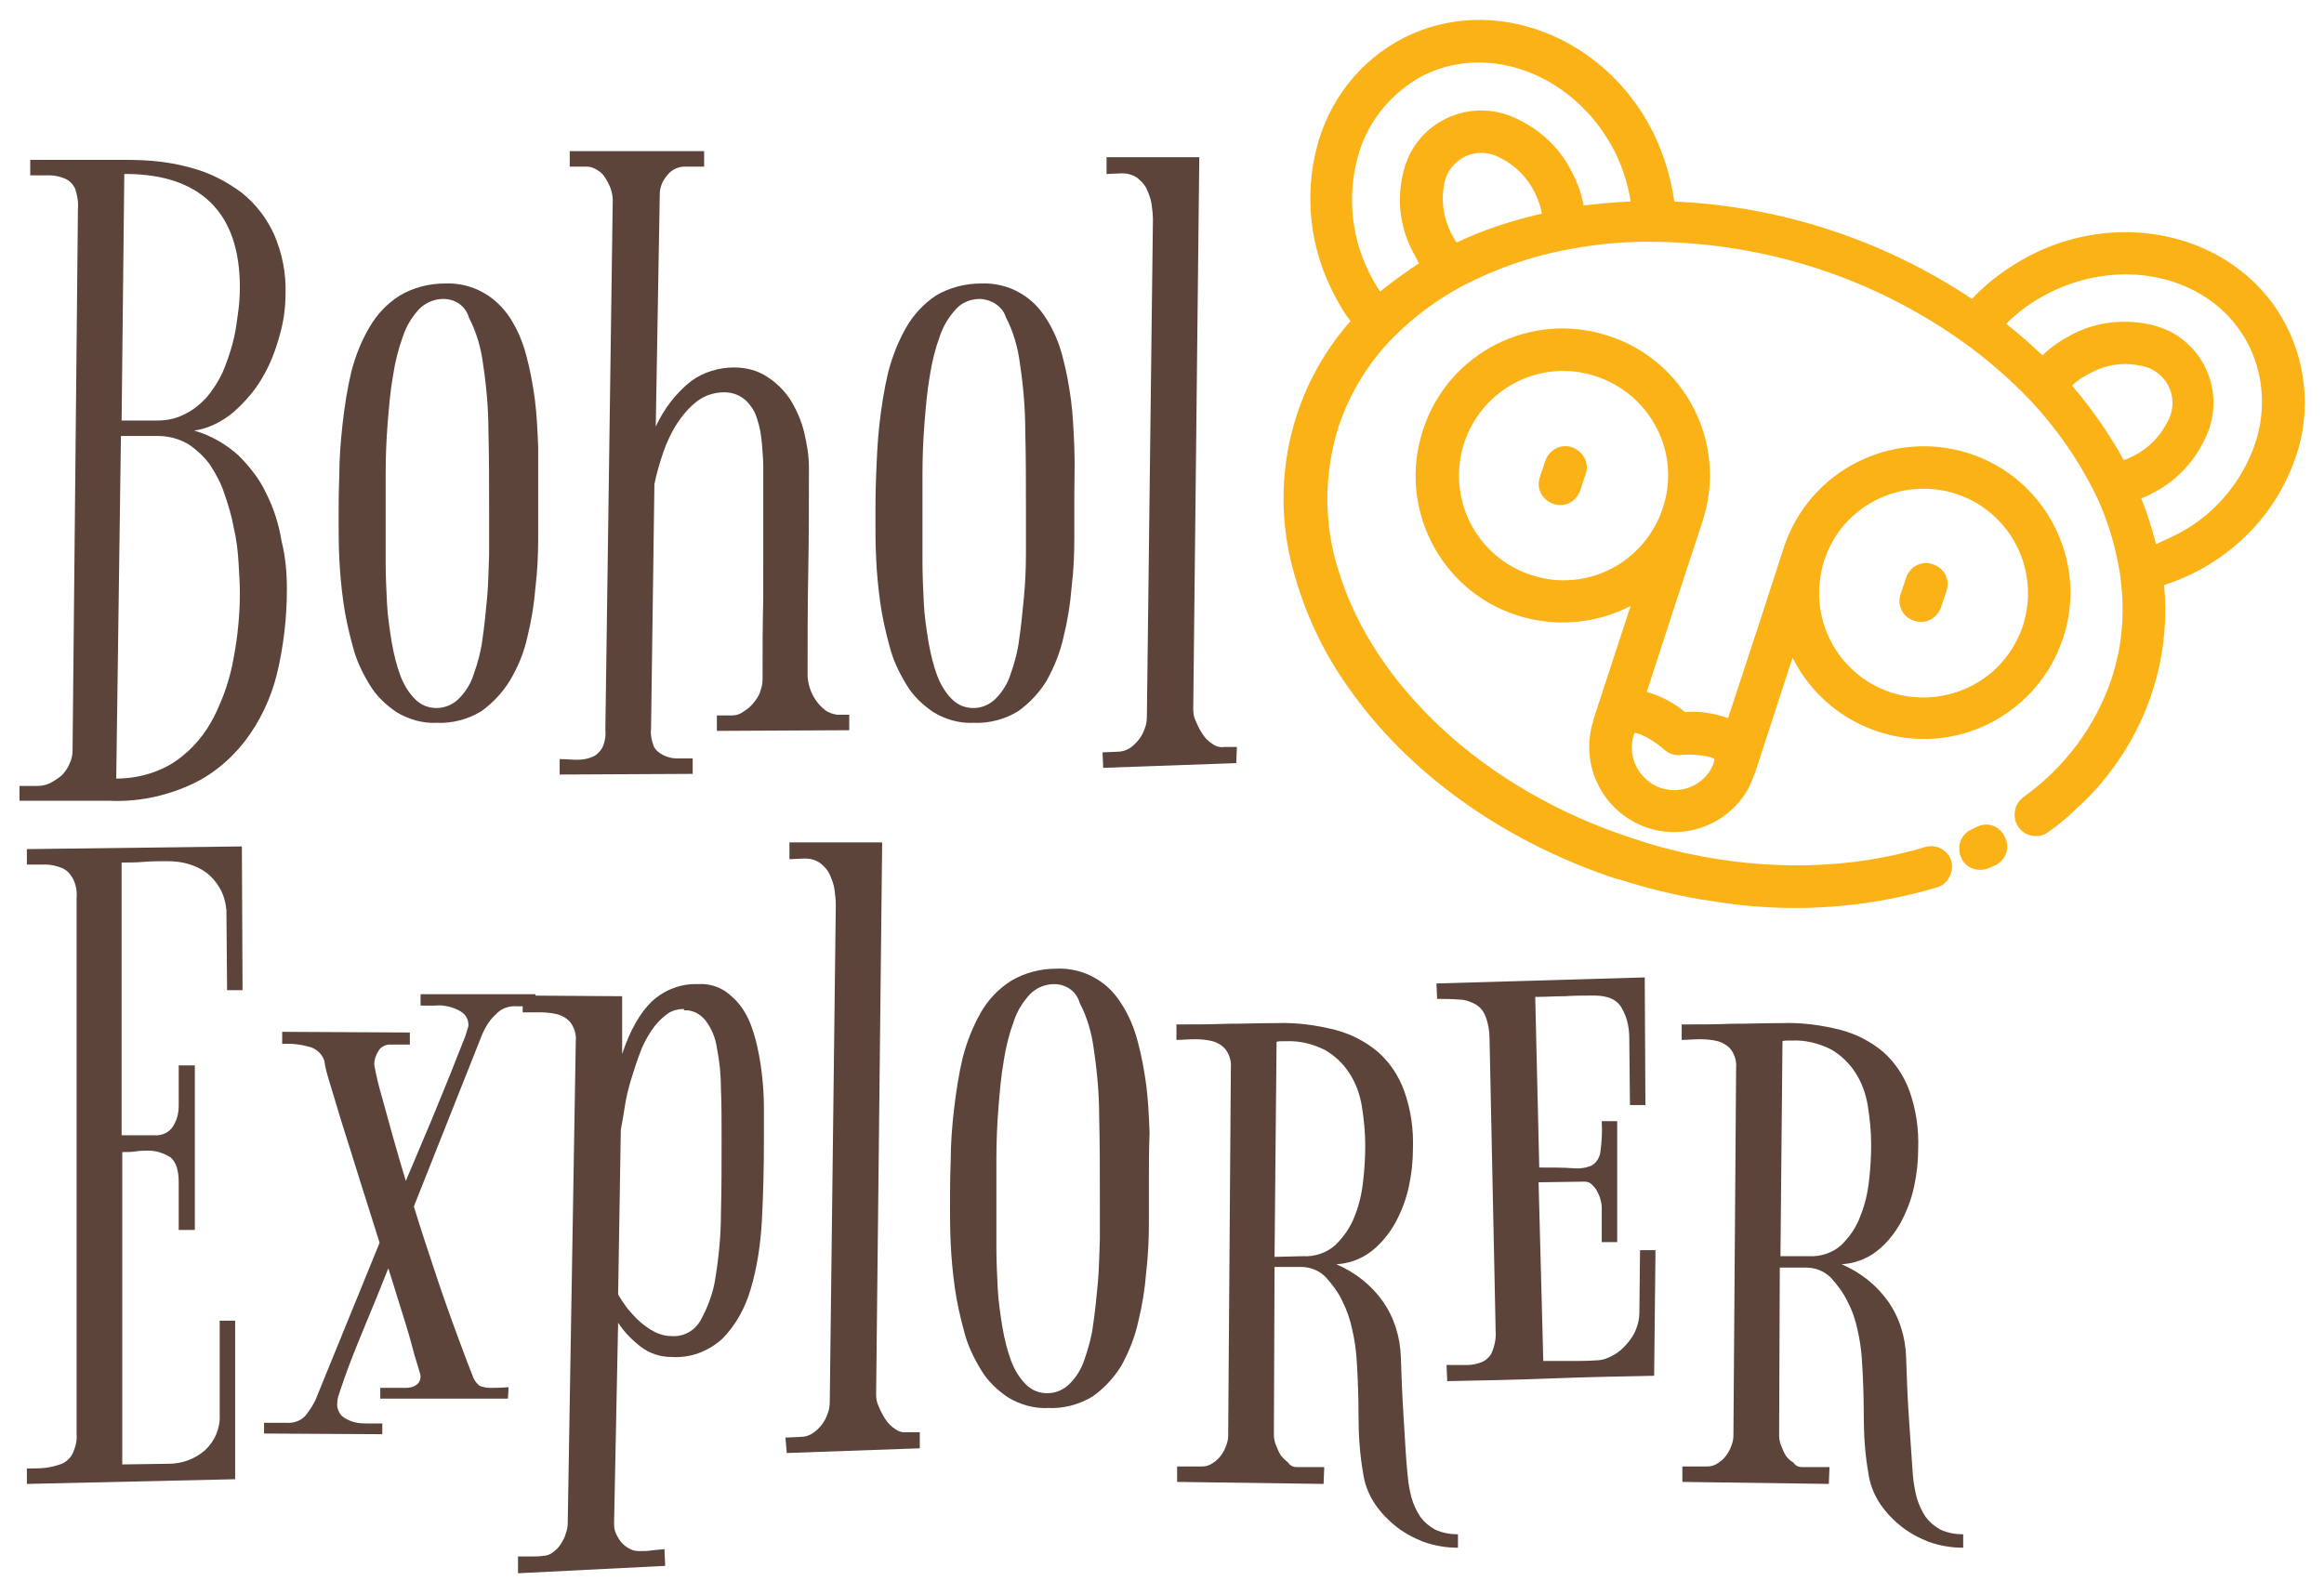 <?xml version="1.0" encoding="utf-8"?>
<!-- Generator: Adobe Illustrator 21.0.0, SVG Export Plug-In . SVG Version: 6.00 Build 0)  -->
<svg version="1.1" id="Layer_1" xmlns="http://www.w3.org/2000/svg" xmlns:xlink="http://www.w3.org/1999/xlink" x="0px" y="0px"
	 viewBox="0 0 345.9 237.3" style="enable-background:new 0 0 345.9 237.3;" xml:space="preserve">
<style type="text/css">
	.st0{fill:#5C443A;}
	.st1{fill:#FBB216;}
</style>
<title>hero-logo</title>
<g id="Layer_2">
	<g id="index">
		<path class="st0" d="M42.7,87.7c0,4.3-0.5,8.6-1.5,12.7c-0.9,3.6-2.5,7-4.8,10c-2.2,2.8-5,5.1-8.2,6.5c-3.8,1.7-7.9,2.5-12,2.3
			H2.9V117h2.5c0.7,0,1.4-0.1,2-0.4c0.6-0.3,1.2-0.7,1.7-1.1c0.5-0.5,0.9-1,1.2-1.7c0.3-0.6,0.5-1.3,0.5-2l0.8-80.7
			c0.1-1-0.1-2-0.4-3c-0.3-0.6-0.8-1.2-1.5-1.5c-0.7-0.3-1.5-0.5-2.3-0.5c-0.9,0-1.8,0-2.9,0v-2.3h14.5c3.2,0,6.4,0.3,9.5,1.2
			c2.7,0.7,5.2,2,7.5,3.7c2.1,1.7,3.7,3.8,4.8,6.2c1.2,2.8,1.8,5.8,1.7,8.8c0,2.1-0.3,4.3-0.9,6.3c-0.6,2.2-1.4,4.3-2.6,6.3
			c-1.1,1.9-2.6,3.6-4.3,5.1c-1.7,1.4-3.7,2.4-5.8,2.7c2.5,0.7,4.7,2,6.6,3.7c1.7,1.7,3.2,3.6,4.2,5.8c1.1,2.2,1.8,4.5,2.2,6.9
			C42.5,82.9,42.7,85.3,42.7,87.7z M35.7,88.3c0-1.4-0.1-2.9-0.2-4.6c-0.1-1.7-0.3-3.4-0.7-5.1c-0.3-1.7-0.8-3.4-1.4-5.1
			c-0.5-1.6-1.3-3-2.2-4.4c-0.9-1.2-2-2.2-3.2-3c-1.4-0.8-2.9-1.2-4.5-1.2h-5.5l-0.7,51c3.2,0,6.4-0.9,9-2.7c2.4-1.7,4.3-4,5.6-6.6
			c1.4-2.8,2.4-5.8,2.9-8.8C35.4,94.6,35.7,91.4,35.7,88.3z M18.5,25.9l-0.4,36.7h5.3c1.5,0,2.9-0.3,4.2-1c1.2-0.6,2.3-1.5,3.2-2.5
			c0.9-1.1,1.7-2.3,2.3-3.6c0.6-1.4,1.1-2.8,1.5-4.3c0.4-1.4,0.6-2.9,0.8-4.4c0.2-1.3,0.3-2.7,0.3-4c0-5.7-1.5-9.9-4.4-12.7
			s-7-4.1-12.1-4.2H18.5z"/>
		<path class="st0" d="M80.1,73.7c0,1.9,0,4,0,6.4s-0.1,4.8-0.4,7.3c-0.2,2.5-0.6,5-1.2,7.4c-0.5,2.3-1.4,4.5-2.6,6.5
			c-1.1,1.8-2.6,3.4-4.3,4.6c-2,1.2-4.3,1.8-6.6,1.7c-2.1,0.1-4.2-0.5-6-1.6c-1.6-1.1-3-2.4-4-4.1c-1.1-1.8-2-3.7-2.5-5.7
			c-0.6-2.2-1.1-4.4-1.4-6.6c-0.3-2.2-0.5-4.3-0.6-6.5c-0.1-2.1-0.1-4-0.1-5.6c0-2,0-4.2,0.1-6.7c0-2.5,0.2-5.1,0.5-7.8
			c0.3-2.6,0.7-5.2,1.3-7.7c0.6-2.3,1.5-4.6,2.7-6.6c1.1-1.9,2.6-3.5,4.5-4.7c2-1.2,4.4-1.8,6.7-1.8c2-0.1,4.1,0.4,5.8,1.4
			c1.6,0.9,2.9,2.2,3.9,3.7c1.1,1.7,1.9,3.6,2.4,5.5c0.6,2.2,1,4.4,1.3,6.6c0.3,2.3,0.4,4.7,0.5,7.1C80.1,69.1,80.1,71.4,80.1,73.7z
			 M66,44.5c-1.3,0-2.6,0.5-3.6,1.5c-1.1,1.2-1.9,2.5-2.4,4c-0.7,1.9-1.2,3.9-1.5,5.9c-0.4,2.2-0.6,4.6-0.8,7.1
			c-0.2,2.5-0.3,5-0.3,7.6c0,2.6,0,5.1,0,7.5c0,1.7,0,3.6,0,5.6s0.1,4.1,0.2,6.1c0.1,2,0.4,3.9,0.7,5.8c0.3,1.7,0.7,3.4,1.3,5
			c0.5,1.3,1.2,2.5,2.2,3.5c0.9,0.9,2,1.3,3.2,1.3c1.2,0,2.4-0.5,3.3-1.4c1-1,1.8-2.3,2.2-3.6c0.6-1.7,1.1-3.5,1.3-5.2
			c0.3-2,0.5-4.1,0.7-6.2c0.2-2.1,0.2-4.3,0.3-6.5c0-2.2,0-4.2,0-6.1c0-4.2,0-8.3-0.1-12.1c0-3.4-0.3-6.8-0.8-10.1
			c-0.3-2.4-1-4.8-2.1-6.9C69.3,45.5,67.7,44.5,66,44.5z"/>
		<path class="st0" d="M96.9,108.5c-0.1,0.9,0.1,1.8,0.4,2.6c0.3,0.6,0.8,1,1.4,1.3c0.6,0.3,1.3,0.5,2,0.5c0.8,0,1.6,0,2.4,0v2.3
			l-19.8,0.1V113c0.9,0,1.8,0.1,2.6,0.1c0.7,0,1.5-0.1,2.2-0.4c0.6-0.2,1.1-0.7,1.5-1.3c0.4-0.8,0.6-1.8,0.5-2.7l1.1-78.9
			c0-0.6-0.1-1.1-0.3-1.7c-0.2-0.6-0.5-1.1-0.8-1.6c-0.3-0.5-0.7-0.9-1.2-1.2c-0.5-0.3-1-0.5-1.6-0.5h-2.5v-2.3h20v2.3h-2.9
			c-1,0-2,0.5-2.6,1.3c-0.7,0.8-1.1,1.8-1.1,2.8l-0.6,34.6c1.2-2.6,3-5,5.3-6.8c1.8-1.3,4.1-2,6.3-2c1.8,0,3.5,0.4,5,1.4
			c1.4,0.9,2.6,2.1,3.5,3.5c0.9,1.5,1.6,3.1,2,4.8c0.4,1.7,0.7,3.4,0.7,5.2c0,5.1,0,10.3-0.1,15.4c-0.1,5.2-0.1,10.3-0.1,15.4
			c0,0.6,0.1,1.3,0.3,1.9c0.2,0.7,0.5,1.3,0.9,1.9c0.4,0.6,0.9,1.1,1.4,1.5c0.5,0.4,1.2,0.6,1.8,0.7h1.8v2.3l-19.7,0.1v-2.3h2.3
			c0.6,0,1.2-0.2,1.7-0.6c0.5-0.3,1-0.7,1.4-1.2c0.4-0.5,0.8-1,1-1.6c0.2-0.6,0.4-1.2,0.4-1.8c0-4.1,0-8.2,0.1-12.2V84
			c0-1.8,0-3.6,0-5.3s0-3.4,0-5v-4.4c0-0.9-0.1-2-0.2-3.3c-0.1-1.2-0.3-2.4-0.7-3.6c-0.3-1.1-0.9-2-1.7-2.8c-0.9-0.8-2-1.2-3.2-1.2
			c-1.4,0-2.8,0.4-4,1.3c-1.2,0.9-2.2,2.1-3,3.3c-0.9,1.4-1.6,2.9-2.1,4.4c-0.5,1.5-1,3.1-1.3,4.7L96.9,108.5z"/>
		<path class="st0" d="M159.9,73.7c0,1.9,0,4,0,6.4s-0.1,4.8-0.4,7.3c-0.2,2.5-0.6,5-1.2,7.4c-0.5,2.3-1.4,4.5-2.5,6.5
			c-1.1,1.8-2.6,3.4-4.3,4.6c-2,1.2-4.3,1.8-6.6,1.7c-2.1,0.1-4.2-0.5-6-1.6c-1.6-1.1-3-2.4-4-4.1c-1.1-1.8-2-3.7-2.5-5.7
			c-0.6-2.2-1.1-4.4-1.4-6.6c-0.3-2.2-0.5-4.3-0.6-6.5c-0.1-2.1-0.1-4-0.1-5.6c0-2,0-4.2,0.1-6.7s0.2-5.1,0.5-7.7
			c0.3-2.6,0.7-5.2,1.3-7.7c0.6-2.3,1.5-4.6,2.7-6.7c1.1-1.9,2.6-3.5,4.4-4.7c2-1.2,4.4-1.8,6.7-1.8c2-0.1,4.1,0.4,5.8,1.4
			c1.6,0.9,2.9,2.2,3.9,3.8c1.1,1.7,1.9,3.6,2.4,5.5c0.6,2.2,1,4.4,1.3,6.6c0.3,2.3,0.4,4.7,0.5,7.1S159.9,71.4,159.9,73.7z
			 M145.9,44.5c-1.4,0-2.7,0.5-3.6,1.5c-1.1,1.2-1.9,2.5-2.4,4c-0.7,1.9-1.2,3.9-1.5,5.9c-0.4,2.2-0.6,4.6-0.8,7.1
			c-0.2,2.5-0.3,5-0.3,7.6c0,2.6,0,5.1,0,7.5c0,1.7,0,3.6,0,5.6s0.1,4.1,0.2,6.1c0.1,2,0.4,3.9,0.7,5.8c0.3,1.7,0.7,3.4,1.3,5
			c0.5,1.3,1.2,2.5,2.2,3.5c0.9,0.9,2,1.3,3.2,1.3c1.2,0,2.4-0.5,3.3-1.4c1-1,1.8-2.3,2.2-3.6c0.6-1.7,1.1-3.5,1.3-5.3
			c0.3-2,0.5-4.1,0.7-6.2c0.2-2.1,0.3-4.3,0.3-6.5c0-2.2,0-4.2,0-6.1c0-4.2,0-8.3-0.1-12.1c0-3.4-0.3-6.8-0.8-10.1
			c-0.3-2.4-1-4.8-2.1-6.9C149.2,45.6,147.6,44.6,145.9,44.5z"/>
		<path class="st0" d="M184,113.6l-19.8,0.7l-0.1-2.3l2.3-0.1c0.6,0,1.2-0.2,1.7-0.5c0.5-0.3,1-0.8,1.4-1.3c0.4-0.5,0.7-1.1,0.9-1.7
			c0.2-0.5,0.3-1.1,0.3-1.7l0.9-74c0-0.8-0.1-1.6-0.2-2.3c-0.1-0.8-0.4-1.5-0.7-2.2c-0.3-0.7-0.8-1.2-1.4-1.7
			c-0.7-0.5-1.5-0.7-2.3-0.7l-2.3,0.1v-2.5h13.8l-0.9,82.2c0,0.6,0.1,1.2,0.4,1.8c0.3,0.7,0.6,1.3,1,1.9c0.4,0.6,0.9,1.1,1.4,1.4
			c0.5,0.4,1.2,0.6,1.8,0.5h1.9L184,113.6z"/>
		<path class="st0" d="M18.1,169h4.8c1.2,0.1,2.3-0.4,2.9-1.4c0.6-1,0.8-2,0.8-3.1v-5.9H29v24.5h-2.4v-7.1c0-1.8-0.4-3-1.2-3.7
			c-1.1-0.7-2.4-1.1-3.7-1c-0.4,0-0.9,0-1.5,0.1s-1.3,0.1-2,0.1V218l6.9-0.1c2,0,3.9-0.7,5.4-2c1.5-1.4,2.3-3.3,2.2-5.3v-14h2.3
			v23.6l-31,0.7v-2.3c1,0,1.9,0,2.8-0.1c0.8-0.1,1.6-0.3,2.4-0.6c0.7-0.3,1.3-0.9,1.6-1.5c0.4-0.9,0.7-1.9,0.6-2.9v-79.8
			c0.1-1-0.1-2.1-0.6-3c-0.4-0.7-0.9-1.2-1.6-1.5c-0.8-0.3-1.6-0.5-2.4-0.5c-0.9,0-1.9,0-2.8,0v-2.3L36,126l0.1,21.4h-2.3l-0.1-11.9
			c-0.1-1.1-0.4-2.3-1-3.3c-0.5-0.9-1.2-1.7-2-2.3c-0.8-0.6-1.7-1-2.7-1.3c-1-0.3-2.1-0.4-3.2-0.4c-1.1,0-2.2,0-3.4,0.1
			s-2.2,0.1-3.3,0.1L18.1,169z"/>
		<path class="st0" d="M48.3,158c-0.3-1-1-1.7-2-2.1c-1.4-0.4-2.8-0.6-4.3-0.5v-1.8l19,0.1v1.8h-3c-0.7,0-1.4,0.4-1.7,1
			c-0.4,0.6-0.6,1.3-0.6,2c0.3,1.7,0.7,3.3,1.2,5c0.8,2.9,1.9,7,3.5,12.3l3.8-9c1.1-2.7,2.1-5.1,2.9-7.1c0.8-2,1.4-3.6,1.9-4.8
			c0.3-0.7,0.5-1.4,0.7-2.1c0.1-0.7-0.2-1.5-0.8-2c-0.5-0.4-1.2-0.7-1.9-0.9c-0.8-0.2-1.5-0.3-2.3-0.2h-2.1V148h17.1v1.8H77
			c-1.2-0.1-2.4,0.3-3.2,1.2c-0.9,0.8-1.5,1.8-2,2.9l-10.2,25.7c1,3.3,2.2,6.9,3.5,10.8c1.3,3.9,2.8,8,4.5,12.5
			c0.3,0.8,0.6,1.5,0.9,2.3c0.2,0.4,0.5,0.8,0.9,1.1c0.5,0.2,1,0.3,1.5,0.3c0.7,0,1.6,0,2.8-0.1l-0.1,1.7H56.6v-1.6h3.8
			c0.5,0,1.1-0.1,1.5-0.4c0.5-0.3,0.7-0.8,0.7-1.4c0,0-0.1-0.5-0.4-1.4s-0.6-2-1-3.5s-0.9-3.1-1.5-5s-1.2-3.9-1.9-6.1
			c-1.3,3.3-2.5,6.2-3.5,8.6c-1,2.4-1.8,4.4-2.4,6c-0.6,1.6-1,2.8-1.3,3.7c-0.2,0.6-0.4,1.1-0.4,1.7c-0.1,0.7,0.2,1.5,0.7,2
			c0.5,0.4,1.1,0.7,1.8,0.9c0.7,0.2,1.5,0.2,2.2,0.2h2v1.6l-17.6-0.1v-1.6h3.3c1.1,0.1,2.2-0.3,2.9-1.1c0.7-0.9,1.3-1.8,1.7-2.9
			l9.3-22.8c-1-3.2-2-6.3-3-9.5c-1-3.2-1.9-6.1-2.7-8.6c-0.8-2.6-1.4-4.7-1.9-6.3S48.3,158.1,48.3,158z"/>
		<path class="st0" d="M92.6,156.9c1.2-3.6,2.7-6.2,4.5-7.9c1.9-1.7,4.3-2.6,6.8-2.5c1.5-0.1,2.9,0.3,4.1,1.1c1.1,0.8,2.1,1.8,2.8,3
			c0.8,1.3,1.3,2.8,1.7,4.3c0.4,1.6,0.7,3.3,0.9,5c0.2,1.7,0.3,3.4,0.3,5.1c0,1.7,0,3.3,0,4.8c0,4.1-0.1,8-0.3,11.9
			c-0.2,3.5-0.7,7-1.7,10.3c-0.8,2.7-2.2,5.3-4.2,7.3c-2.1,1.9-4.8,2.9-7.6,2.7c-1.6,0-3.2-0.5-4.5-1.5c-1.3-1-2.5-2.2-3.4-3.6
			l-0.6,29.7c0,0.5,0,1,0.2,1.5c0.2,0.5,0.5,1,0.8,1.4c0.3,0.4,0.7,0.7,1.2,1c0.5,0.3,1,0.4,1.5,0.4c0.6,0,1.3,0,1.9-0.1
			s1.3-0.1,1.9-0.2l0.1,2.5l-21.9,1.1v-2.5h1.9c0.6,0,1.3,0,1.9-0.1c0.5,0,1-0.2,1.5-0.6c0.4-0.3,0.8-0.7,1.1-1.2
			c0.3-0.5,0.6-1,0.7-1.5c0.2-0.5,0.3-1,0.3-1.5l1.2-71.8c0.1-1-0.2-2-0.8-2.8c-0.5-0.6-1.2-1-1.9-1.2c-0.8-0.2-1.7-0.3-2.5-0.3
			c-0.9,0-1.8,0-2.7,0v-2.5l14.8,0.1L92.6,156.9z M101.8,150.2c-1,0-2,0.3-2.7,0.9c-0.9,0.7-1.6,1.5-2.2,2.4
			c-0.7,1.1-1.3,2.2-1.7,3.4c-0.5,1.3-0.9,2.6-1.3,3.9c-0.4,1.3-0.7,2.6-0.9,3.9s-0.4,2.4-0.6,3.5L92,192.7c0.4,0.7,0.9,1.4,1.4,2.1
			c0.6,0.7,1.2,1.4,1.9,2c0.7,0.6,1.4,1.1,2.2,1.5c0.8,0.4,1.6,0.6,2.5,0.6c1.8,0.1,3.4-0.8,4.3-2.4c1.1-2,1.9-4.2,2.2-6.4
			c0.5-3.1,0.8-6.3,0.8-9.4c0.1-3.6,0.1-7.3,0.1-11.3c0-2.6,0-5.1-0.1-7.4c0-2-0.2-4-0.6-6c-0.2-1.5-0.8-2.9-1.7-4.1
			c-0.8-1-2-1.6-3.2-1.5L101.8,150.2z"/>
		<path class="st0" d="M136.9,215.6l-19.8,0.7l-0.2-2.3l2.3-0.1c0.6,0,1.2-0.2,1.7-0.5c0.5-0.3,1-0.8,1.4-1.3
			c0.4-0.5,0.7-1.1,0.9-1.7c0.2-0.5,0.3-1.1,0.3-1.7l0.9-74c0-0.8-0.1-1.6-0.2-2.3c-0.1-0.8-0.4-1.5-0.7-2.2
			c-0.3-0.7-0.8-1.2-1.4-1.7c-0.7-0.5-1.5-0.7-2.3-0.7l-2.3,0.1v-2.5h13.8l-0.9,82.2c0,0.6,0.1,1.2,0.4,1.8c0.3,0.7,0.6,1.3,1,1.9
			c0.4,0.6,0.9,1.1,1.4,1.4c0.5,0.4,1.2,0.6,1.8,0.5h1.9V215.6z"/>
		<path class="st0" d="M171,175.6c0,1.9,0,4,0,6.4c0,2.4-0.1,4.8-0.4,7.4c-0.2,2.5-0.6,5-1.2,7.4c-0.5,2.3-1.4,4.5-2.5,6.5
			c-1.1,1.8-2.6,3.4-4.3,4.6c-2,1.2-4.3,1.8-6.6,1.7c-2.1,0.1-4.2-0.5-6-1.6c-1.6-1.1-3-2.4-4-4.1c-1.1-1.8-2-3.7-2.5-5.7
			c-0.6-2.2-1.1-4.4-1.4-6.6c-0.3-2.2-0.5-4.3-0.6-6.5c-0.1-2.1-0.1-4-0.1-5.6c0-2,0-4.2,0.1-6.7c0-2.5,0.2-5.1,0.5-7.7
			c0.3-2.6,0.7-5.2,1.3-7.7c0.6-2.3,1.5-4.6,2.7-6.7c1.1-1.9,2.6-3.5,4.5-4.7c2-1.2,4.4-1.8,6.7-1.8c2-0.1,4.1,0.4,5.8,1.4
			c1.6,0.9,2.9,2.2,3.9,3.8c1.1,1.7,1.9,3.6,2.4,5.5c0.6,2.2,1,4.4,1.3,6.6c0.3,2.3,0.4,4.7,0.5,7.1C171,171.1,171,173.4,171,175.6z
			 M156.9,146.5c-1.3,0-2.6,0.5-3.6,1.5c-1.1,1.2-1.9,2.5-2.4,4c-0.7,1.9-1.2,3.9-1.5,5.9c-0.4,2.2-0.6,4.6-0.8,7.1
			c-0.2,2.5-0.3,5-0.3,7.6c0,2.6,0,5.1,0,7.5c0,1.7,0,3.6,0,5.6s0.1,4.1,0.2,6.1c0.1,2,0.4,3.9,0.7,5.8c0.3,1.7,0.7,3.4,1.3,5
			c0.5,1.3,1.2,2.5,2.2,3.5c0.9,0.9,2,1.3,3.2,1.3c1.2,0,2.4-0.5,3.3-1.4c1-1,1.8-2.3,2.2-3.6c0.6-1.7,1.1-3.5,1.3-5.2
			c0.3-2,0.5-4.1,0.7-6.2c0.2-2.1,0.2-4.3,0.3-6.5c0-2.2,0-4.2,0-6.1c0-4.2,0-8.3-0.1-12.1c0-3.4-0.3-6.8-0.8-10.1
			c-0.3-2.4-1-4.8-2.1-6.9C160.2,147.5,158.6,146.5,156.9,146.5z"/>
		<path class="st0" d="M193.1,218.4h4l-0.1,2.5l-21.8-0.3v-2.3h3.8c0.5,0,1.1-0.2,1.5-0.5c0.5-0.3,0.9-0.7,1.2-1.1
			c0.3-0.4,0.6-0.9,0.8-1.5c0.2-0.5,0.3-1,0.3-1.5l0.4-54.7c0.1-1-0.2-2-0.8-2.8c-0.5-0.6-1.2-1-1.9-1.2c-0.8-0.2-1.7-0.3-2.6-0.3
			c-1,0-1.9,0.1-2.8,0.1v-2.3c2.5,0,5,0,7.5-0.1c2.5,0,5-0.1,7.5-0.1c2.9-0.1,5.8,0.3,8.6,1c2.3,0.6,4.5,1.7,6.4,3.3
			c1.8,1.6,3.1,3.6,3.9,5.8c1,2.8,1.4,5.7,1.3,8.6c0,1.9-0.2,3.7-0.6,5.6c-0.4,1.9-1.1,3.7-2,5.4c-0.9,1.6-2.1,3.1-3.5,4.2
			c-1.5,1.2-3.4,1.9-5.3,2c2.8,1.2,5.2,3.1,6.9,5.5c1.7,2.4,2.6,5.3,2.7,8.3c0.1,2.9,0.2,5.9,0.4,8.8c0.2,2.9,0.3,5.8,0.6,8.7
			c0.1,1.2,0.3,2.4,0.6,3.5c0.3,1,0.7,1.9,1.3,2.8c0.6,0.8,1.3,1.4,2.2,1.9c1.1,0.5,2.2,0.7,3.4,0.7v2c-1.8,0-3.5-0.3-5.2-0.9
			c-1.5-0.6-3-1.4-4.3-2.5c-1.2-1-2.3-2.2-3.1-3.5c-0.8-1.3-1.3-2.7-1.5-4.1c-0.5-2.8-0.7-5.7-0.7-8.6c0-2.9-0.1-5.8-0.3-8.7
			c-0.1-1.3-0.3-2.7-0.6-4c-0.3-1.5-0.8-3-1.5-4.4c-0.6-1.3-1.5-2.5-2.5-3.6c-1-1-2.3-1.5-3.7-1.5h-3.9l-0.1,25c0,0.5,0.1,1,0.3,1.5
			c0.2,0.5,0.4,1,0.7,1.5c0.3,0.4,0.7,0.8,1.1,1.1C192.1,218.3,192.6,218.4,193.1,218.4z M193.9,187c1.8,0.1,3.6-0.5,4.9-1.7
			c1.2-1.2,2.2-2.6,2.8-4.2c0.7-1.7,1.1-3.5,1.3-5.4c0.2-1.7,0.3-3.5,0.3-5.2c0-2-0.2-3.9-0.5-5.8c-0.3-1.8-0.9-3.5-1.9-5
			c-0.9-1.4-2.2-2.6-3.6-3.4c-1.8-0.9-3.8-1.4-5.8-1.3h-0.7c-0.2,0-0.5,0-0.7,0.1l-0.3,32L193.9,187z"/>
		<path class="st0" d="M229.1,173.8c2,0,3.6,0,4.9,0.1c1,0.1,2,0,2.9-0.4c0.7-0.4,1.2-1.2,1.3-2c0.2-1.5,0.3-3.1,0.2-4.6h2.3v18
			h-2.3v-5.2c0-0.4-0.1-0.8-0.2-1.2c-0.1-0.4-0.3-0.8-0.5-1.2c-0.2-0.4-0.5-0.7-0.8-1c-0.3-0.3-0.7-0.4-1.1-0.4L229,176l0.7,26.6h4
			c1.3,0,2.6,0,3.9-0.1c0.9,0,1.7-0.3,2.4-0.7c0.8-0.4,1.5-1,2.1-1.7c0.6-0.7,1.1-1.4,1.4-2.2c0.3-0.8,0.5-1.6,0.5-2.4l0.1-9.4h2.3
			l-0.2,18.7c-5.1,0.1-10.3,0.2-15.4,0.4s-10.3,0.3-15.4,0.4l-0.1-2.4c1.2,0,2.2,0,3.1,0c0.8,0,1.6-0.2,2.3-0.5
			c0.6-0.3,1.2-0.9,1.4-1.5c0.4-1,0.6-2.1,0.5-3.1v-0.4l-0.9-43.1c0-1.1-0.2-2.3-0.6-3.3c-0.3-0.8-0.8-1.4-1.5-1.8
			c-0.7-0.4-1.6-0.7-2.4-0.7c-1.1-0.1-2.2-0.1-3.3-0.1l-0.1-2.3l31-0.9l0.1,19h-2.3l-0.1-9.9c0-1.6-0.3-3.1-1.1-4.5
			c-0.7-1.3-2.1-1.9-4.1-1.9c-1.5,0-3,0-4.4,0.1c-1.4,0-2.9,0.1-4.4,0.1L229.1,173.8z"/>
		<path class="st0" d="M268.3,218.4h4l-0.1,2.5l-21.8-0.3v-2.3h3.8c0.5,0,1.1-0.2,1.5-0.5c0.5-0.3,0.9-0.7,1.2-1.1
			c0.3-0.4,0.6-0.9,0.8-1.5c0.2-0.5,0.3-1,0.3-1.5l0.4-54.7c0.1-1-0.2-2-0.8-2.8c-0.5-0.6-1.2-1-1.9-1.2c-0.8-0.2-1.7-0.3-2.6-0.3
			c-1,0-1.9,0.1-2.8,0.1v-2.3c2.5,0,5,0,7.5-0.1c2.5,0,5-0.1,7.5-0.1c2.9-0.1,5.8,0.3,8.6,1c2.3,0.6,4.5,1.7,6.4,3.3
			c1.8,1.6,3.1,3.6,3.9,5.8c1,2.8,1.4,5.7,1.3,8.6c0,1.9-0.2,3.7-0.6,5.6c-0.4,1.9-1.1,3.7-2,5.4c-0.9,1.6-2.1,3.1-3.5,4.2
			c-1.5,1.2-3.4,1.9-5.3,2c2.8,1.2,5.2,3.1,6.9,5.5c1.7,2.4,2.6,5.3,2.7,8.3c0.1,2.9,0.2,5.9,0.4,8.8c0.2,2.9,0.4,5.8,0.6,8.7
			c0.1,1.2,0.3,2.4,0.6,3.5c0.3,1,0.7,1.9,1.3,2.8c0.6,0.8,1.3,1.4,2.2,1.9c1.1,0.5,2.2,0.7,3.4,0.7v2c-1.8,0-3.5-0.3-5.2-0.9
			c-1.5-0.6-3-1.4-4.3-2.5c-1.2-1-2.3-2.2-3.1-3.5c-0.8-1.3-1.3-2.7-1.5-4.1c-0.5-2.8-0.7-5.7-0.7-8.6c0-2.9-0.1-5.8-0.3-8.7
			c-0.1-1.3-0.3-2.7-0.6-4c-0.3-1.5-0.8-3-1.5-4.3c-0.6-1.3-1.5-2.5-2.5-3.6c-1-1-2.3-1.5-3.7-1.5h-3.9l-0.1,25c0,0.5,0.1,1,0.3,1.5
			c0.2,0.5,0.4,1,0.7,1.5c0.3,0.4,0.7,0.8,1.1,1C267.3,218.3,267.8,218.4,268.3,218.4z M269.2,187c1.8,0.1,3.6-0.5,4.9-1.7
			c1.2-1.2,2.2-2.6,2.8-4.3c0.7-1.7,1.1-3.5,1.3-5.4c0.2-1.7,0.3-3.5,0.3-5.2c0-2-0.2-3.9-0.5-5.8c-0.3-1.8-0.9-3.5-1.9-5
			c-0.9-1.4-2.2-2.6-3.6-3.4c-1.8-0.9-3.8-1.4-5.8-1.3h-0.7c-0.2,0-0.5,0-0.7,0.1l-0.3,32L269.2,187z"/>
		<path class="st1" d="M340.3,48.5c-6.7-13.1-23.8-17.8-38.1-10.5c-3.2,1.7-6.2,3.8-8.7,6.5C280.3,35.7,265,30.7,249.2,30
			c-0.5-3.6-1.6-7.1-3.2-10.4c-7.3-14.4-23.9-20.6-37-14c-6.5,3.3-11.2,9.3-13,16.3c-1.9,7.3-1,15.1,2.5,21.8
			c0.7,1.4,1.5,2.8,2.5,4.1c-3.6,4.1-6.3,8.8-8,14c-2.4,7.4-2.6,15.3-0.6,22.8c1.7,6.4,4.5,12.5,8.4,17.9
			c8.7,12.4,22.4,22.3,38.5,27.9l1.5,0.5h0.2c4,1.3,8.1,2.3,12.2,3c1.3,0.2,2.7,0.4,4,0.6c10.4,1.4,21,0.6,31.1-2.4
			c1-0.3,1.8-1.1,2.1-2.2c0.2-0.6,0.2-1.2,0-1.8l0,0c-0.5-1.6-2.3-2.5-3.9-2c-10.9,3.3-23.3,3.6-35.6,0.9c-0.6-0.1-1.1-0.3-1.7-0.4
			c-2.1-0.5-4.1-1.1-6.2-1.8c-22.2-7.2-38.5-22.8-43.7-39.6c-2.3-7-2.3-14.5-0.1-21.6c1.7-5.1,4.5-9.7,8.3-13.5
			c3-3,6.4-5.5,10.1-7.5l0,0c5-2.6,10.4-4.5,16-5.5c4.2-0.8,8.5-1.2,12.8-1.1c16.5,0.2,32.5,5.4,45.9,15c3.5,2.5,6.7,5.3,9.7,8.4
			c3.9,4.1,7.2,8.8,9.7,13.8l0,0c1.9,3.8,3.1,7.8,3.8,12c0.6,4,0.6,8-0.2,12c-0.3,1.3-0.6,2.6-1,3.8c-2.4,7.1-7,13.3-13.2,17.7
			c-0.2,0.2-0.4,0.4-0.6,0.6c-0.2,0.3-0.4,0.6-0.5,1c-0.5,1.7,0.3,3.4,2,4c1,0.3,2,0.2,2.8-0.4c1.4-1,2.7-2,3.9-3.2
			c0.3-0.3,0.6-0.6,1-0.9c2-1.9,3.8-4,5.4-6.3c5.4-7.7,7.9-17.1,7-26.4c1.5-0.5,3-1.1,4.4-1.8c6.8-3.4,12.1-9.1,14.8-16.2
			C343.9,62.6,343.6,55,340.3,48.5z M216.8,36.1c-1.7-2.5-2.4-5.5-1.9-8.4c0.4-3.1,3.2-5.3,6.3-4.9c0.7,0.1,1.4,0.3,2.1,0.7
			c2.2,1.1,4,2.9,5.1,5.1c0.5,1,0.9,2.1,1.1,3.2C225.1,32.8,220.8,34.2,216.8,36.1z M235.7,30.6c-0.3-1.7-0.9-3.4-1.7-4.9
			c-1.7-3.5-4.6-6.3-8.2-8c-5.9-2.9-13-0.6-16,5.3c-0.5,1.1-0.9,2.2-1.1,3.4c-0.8,3.9-0.2,7.8,1.7,11.3c0.3,0.5,0.5,1,0.8,1.5
			c-2,1.3-3.9,2.7-5.8,4.2c-0.5-0.8-1-1.6-1.4-2.4c-2.8-5.3-3.5-11.5-2-17.3c1.3-5.3,4.9-9.8,9.7-12.4c10-5.1,22.8-0.1,28.6,11.2
			c1.2,2.4,2,4.9,2.4,7.5C240.4,30.1,238,30.3,235.7,30.6L235.7,30.6z M308.4,57.4c0.8-0.8,1.8-1.4,2.8-1.9c2.2-1.2,4.7-1.6,7.2-1.1
			c3.1,0.4,5.3,3.2,4.9,6.3c-0.1,0.7-0.3,1.4-0.7,2.1c-1.1,2.2-2.9,4-5.1,5.1c-0.4,0.2-0.9,0.4-1.4,0.6
			C313.9,64.5,311.3,60.8,308.4,57.4L308.4,57.4z M335.3,67c-2.2,5.6-6.4,10.2-11.8,12.8c-0.8,0.4-1.7,0.8-2.6,1.2
			c-0.6-2.3-1.3-4.6-2.2-6.8c0.5-0.2,1-0.4,1.5-0.7c3.5-1.7,6.3-4.6,8-8.2c2.9-5.9,0.6-13-5.3-16c-1.1-0.5-2.2-0.9-3.4-1.1
			c-3.9-0.7-7.8-0.2-11.3,1.7c-1.5,0.8-3,1.8-4.2,3c-1.7-1.6-3.5-3.2-5.4-4.7c1.9-1.9,4-3.4,6.4-4.6c11.3-5.7,24.6-2.3,29.7,7.8
			C337.1,56.2,337.3,61.9,335.3,67z"/>
		<path class="st1" d="M294.2,123.1l-0.8,0.4c-1.6,0.7-2.2,2.6-1.5,4.2s2.6,2.2,4.2,1.5l0.9-0.4c1.6-0.8,2.2-2.7,1.4-4.2
			C297.6,122.9,295.8,122.3,294.2,123.1L294.2,123.1L294.2,123.1z"/>
		<path class="st1" d="M234,66.6c-1.6-0.6-3.4,0.3-4,2c0,0,0,0,0,0l-0.8,2.4c-0.6,1.7,0.3,3.4,2,4s3.4-0.3,4-2l0.8-2.4
			C236.6,69,235.7,67.2,234,66.6C234.1,66.6,234,66.6,234,66.6z"/>
		<path class="st1" d="M284.9,92.4c1.6,0.6,3.4-0.3,4-2c0,0,0,0,0,0l0.8-2.4c0.6-1.7-0.3-3.4-2-4s-3.4,0.3-4,2l0,0l-0.8,2.4
			C282.3,90.1,283.2,91.9,284.9,92.4z"/>
		<path class="st1" d="M293.1,67.5c-11.5-3.7-23.8,2.5-27.6,14L262.1,92l-4.9,14.9c-2-0.7-4.2-1.1-6.4-0.9c-1.7-1.4-3.6-2.4-5.7-3
			l4-12.3l4.3-13.1c3.8-11.5-2.5-23.9-14-27.6c-11.5-3.8-23.9,2.5-27.6,14c-3.8,11.5,2.5,23.9,14,27.6c5.6,1.8,11.7,1.3,16.9-1.4
			l-5.6,17.1c0,0.1,0,0.1,0,0.2c-0.3,0.8-0.4,1.6-0.5,2.4c-0.7,7,4.4,13.2,11.3,13.9c4.9,0.5,9.7-1.9,12.2-6.2
			c0.4-0.7,0.7-1.5,1-2.3l0.1-0.2l5.6-17.2c5.4,10.8,18.5,15.2,29.3,9.8c4.7-2.4,8.4-6.3,10.4-11.2c0.2-0.5,0.4-1.1,0.6-1.6
			C310.8,83.5,304.5,71.2,293.1,67.5z M217.9,66c2.7-8.2,11.4-12.7,19.6-10c8.2,2.7,12.7,11.4,10,19.6s-11.4,12.7-19.6,10
			c0,0,0,0,0,0C219.7,82.9,215.3,74.2,217.9,66z M254.6,114.6c-1.8,3-5.8,3.9-8.7,2.1c-2-1.3-3.2-3.5-3-5.9c0-0.6,0.2-1.2,0.4-1.7
			c0.8,0,3,1.2,4.4,2.5c0.7,0.6,1.6,0.9,2.4,0.8c1.9-0.2,4.4,0.1,5.1,0.6C255.1,113.5,254.9,114.1,254.6,114.6L254.6,114.6z
			 M281.5,103.1c-8.2-2.7-12.6-11.4-10-19.6s11.4-12.6,19.6-10c8.2,2.7,12.6,11.4,10,19.6c-0.3,1-0.8,2-1.3,2.9
			C296.2,102.4,288.5,105.3,281.5,103.1L281.5,103.1z"/>
	</g>
</g>
</svg>
